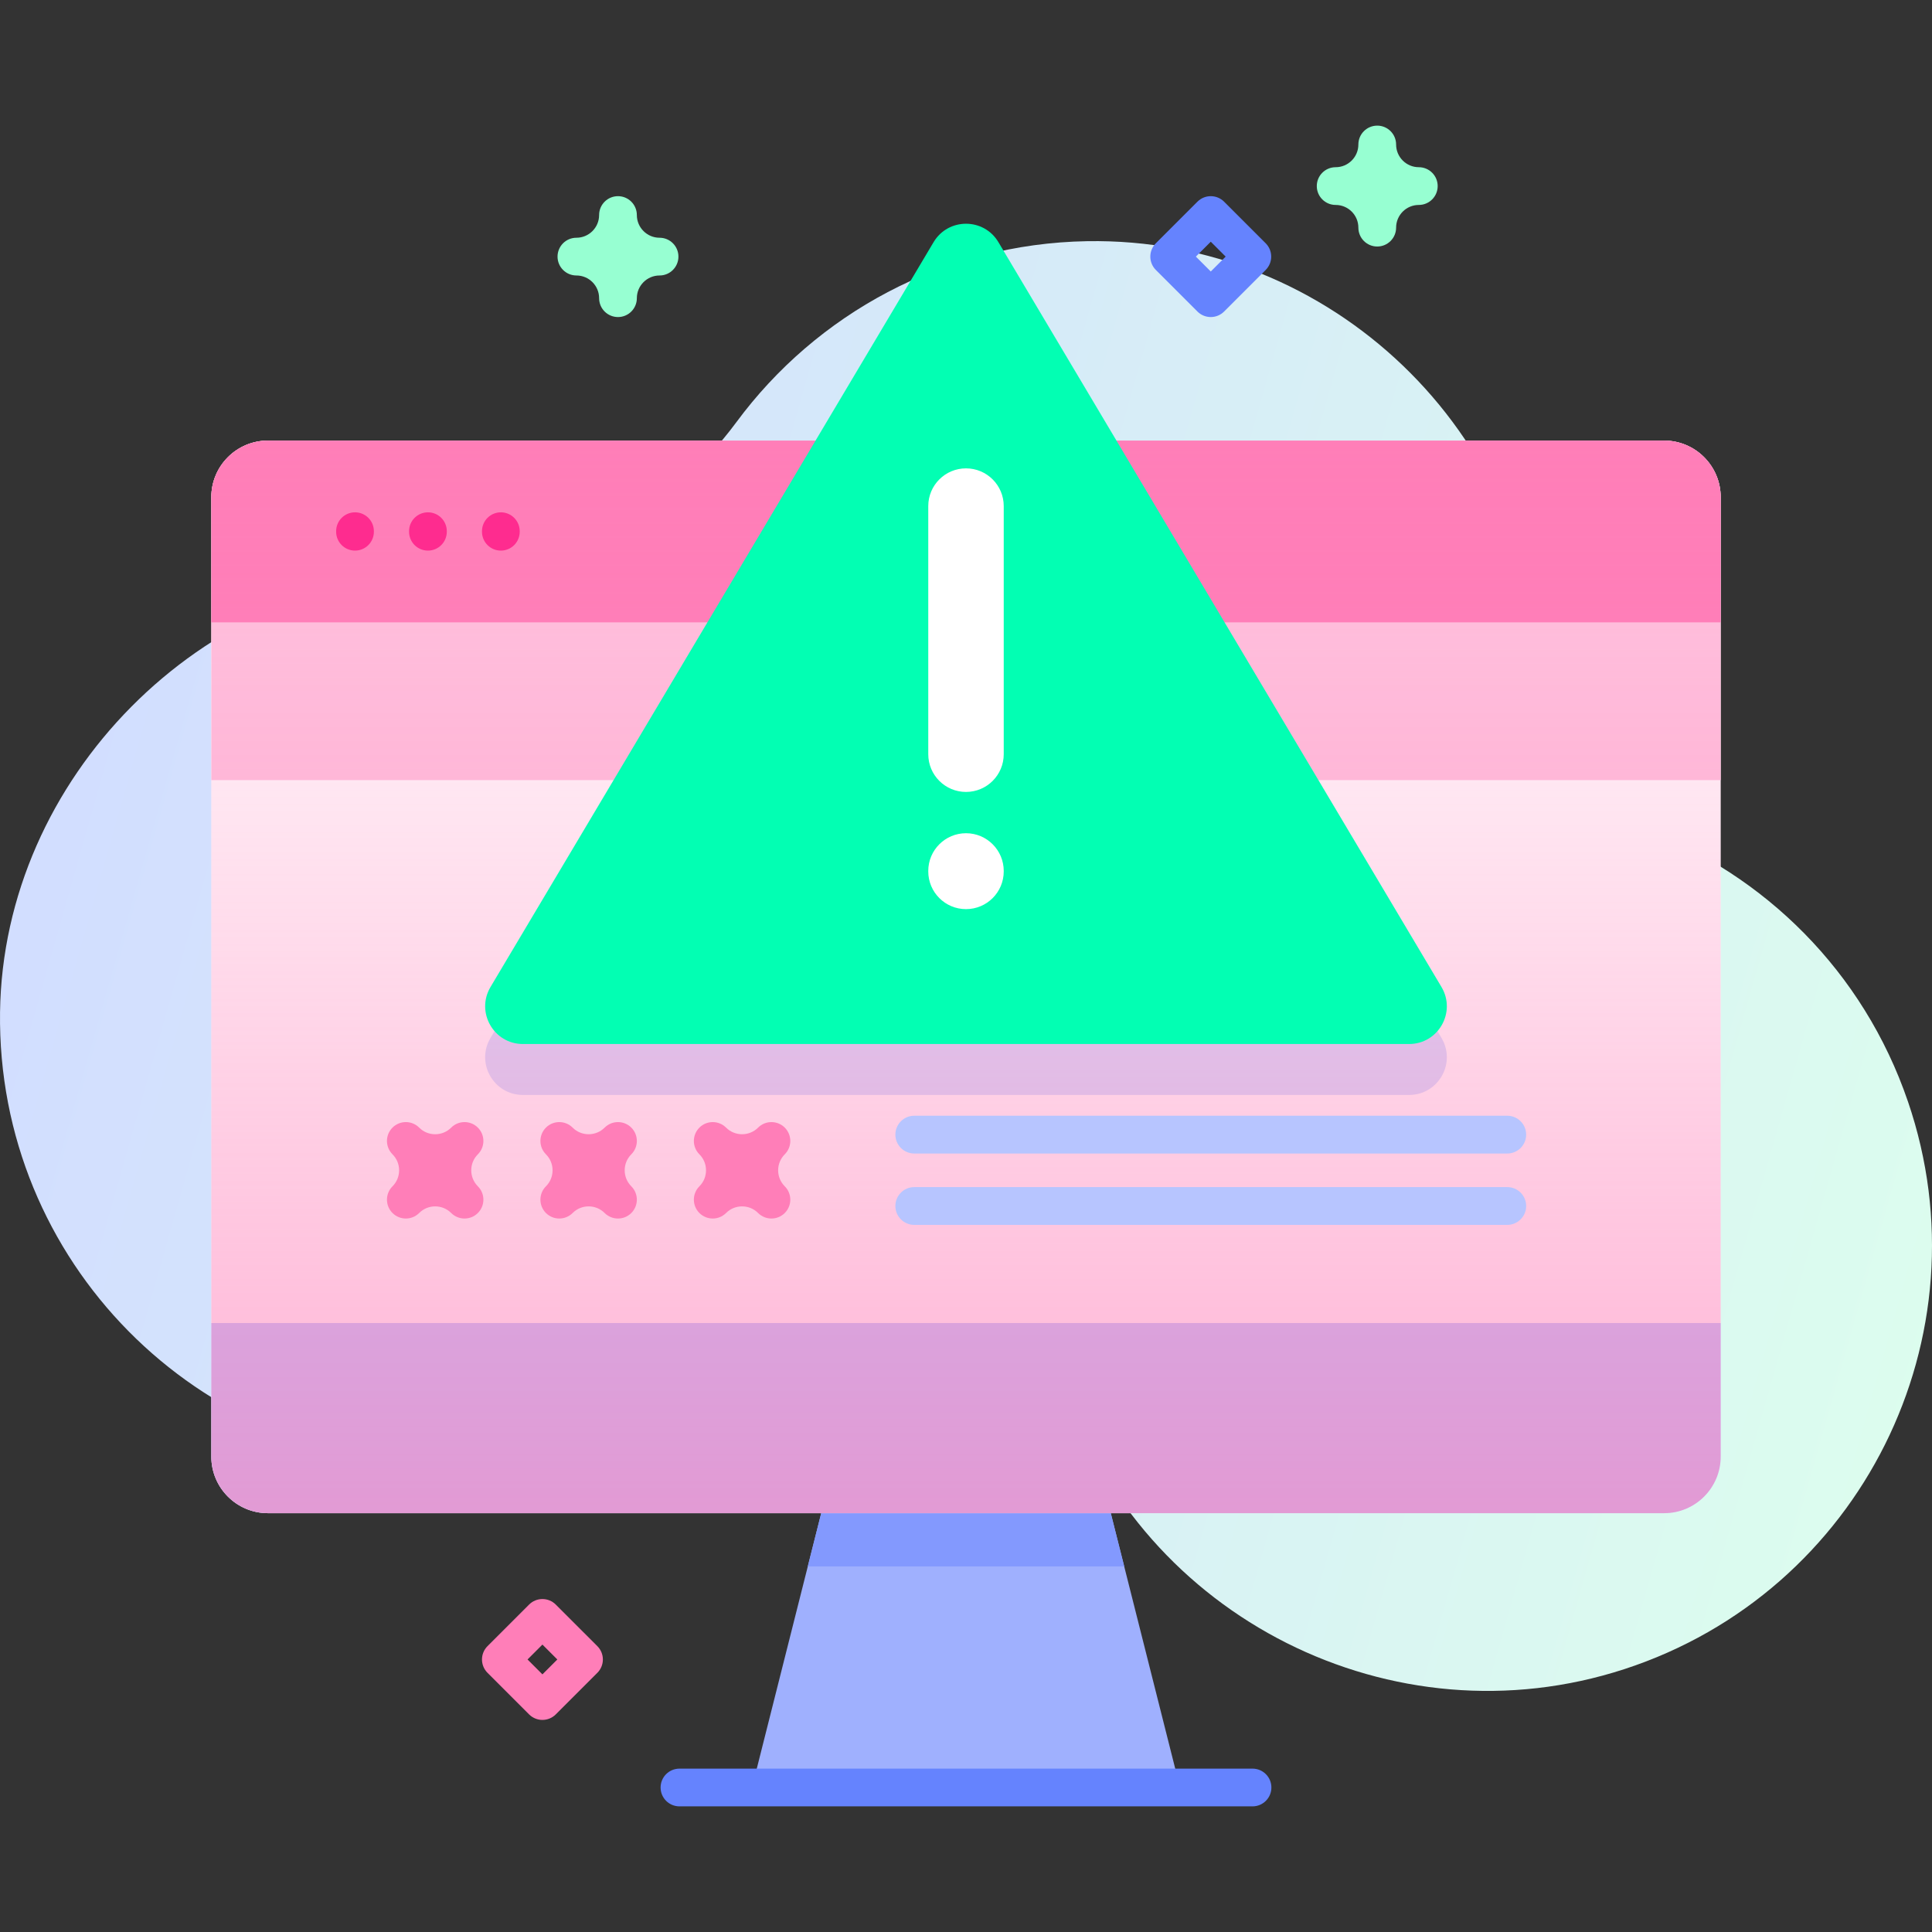 <svg id="Capa_1" enable-background="new 0 0 512 512" height="512" viewBox="0 0 512 512" width="512" xmlns="http://www.w3.org/2000/svg" xmlns:xlink="http://www.w3.org/1999/xlink"><rect x="0" y="0" width="512" height="512" fill="#333333" stroke="none"/><linearGradient id="SVGID_1_" gradientUnits="userSpaceOnUse" x1="1.104" x2="527.382" y1="168.276" y2="317.713"><stop offset=".049" stop-color="#d2deff"/><stop offset=".999" stop-color="#dcfdee"/></linearGradient><linearGradient id="SVGID_2_" gradientUnits="userSpaceOnUse" x1="256" x2="256" y1="116.759" y2="401.009"><stop offset=".003" stop-color="#ff7eb8" stop-opacity="0"/><stop offset="1" stop-color="#ff7eb8" stop-opacity=".6"/></linearGradient><g><g><g><path d="m505.626 291.921c-11.826-34.61-38.138-60.16-69.852-72.202-16.43-6.239-27.346-21.856-27.587-39.429-.005-.384-.012-.769-.021-1.154-1.507-64.582-55.488-116.33-120.077-115.221-38.094.654-71.788 19.355-92.905 47.92-18.185 24.599-46.49 39.965-77.08 39.949-.898 0-1.797.009-2.7.029-61.917 1.354-114.567 54.478-115.393 116.404-.88 65.931 52.302 119.654 118.032 119.654 50.947 0 94.349-32.277 110.886-77.497 4.327-11.832 17.152-18.174 29.283-14.772.151.042.303.085.455.127 11.099 3.064 18.458 13.64 17.55 25.119-1.217 15.383.581 31.255 5.798 46.796 20.521 61.135 87.188 94.685 148.493 74.68 62.711-20.465 96.379-88.185 75.118-150.403z" fill="url(#SVGID_1_)"/><path d="m312.71 473.713h-113.421l22.682-89.904h68.057z" fill="#9fb0fe"/><path d="m297.928 415.11h-83.857l7.9-31.301h68.057z" fill="#8399fe"/><path d="m456 131.759v254.25c0 8.28-6.72 15-15 15h-370c-8.28 0-15-6.72-15-15v-254.25c0-8.28 6.72-15 15-15h370c8.28 0 15 6.72 15 15z" fill="#fff"/><path d="m138.584 290.177h234.831c7.756 0 12.56-8.447 8.594-15.112l-117.414-197.383c-3.877-6.517-13.312-6.517-17.189 0l-117.416 197.383c-3.965 6.666.838 15.112 8.594 15.112z" fill="#d2deff"/><path d="m456 206.734v-74.975c0-8.28-6.72-15-15-15h-370c-8.28 0-15 6.72-15 15v74.975z" fill="#ffc4df"/><path d="m456 164.93v-33.171c0-8.284-6.716-15-15-15h-370c-8.284 0-15 6.716-15 15v33.171z" fill="#ff7eb8"/><path d="m56 350.617v35.39c0 8.284 6.716 15 15 15h370c8.284 0 15-6.716 15-15v-35.39z" fill="#b7c5ff"/><path d="m456 131.759v254.25c0 8.28-6.72 15-15 15h-370c-8.28 0-15-6.72-15-15v-254.25c0-8.28 6.72-15 15-15h370c8.28 0 15 6.72 15 15z" fill="url(#SVGID_2_)"/><path d="m138.584 276.677h234.831c7.756 0 12.56-8.447 8.594-15.112l-117.414-197.383c-3.877-6.517-13.312-6.517-17.189 0l-117.416 197.383c-3.965 6.666.838 15.112 8.594 15.112z" fill="#02ffb3"/><path d="m256 209.871c-5.522 0-10-4.477-10-10v-65.75c0-5.523 4.478-10 10-10s10 4.477 10 10v65.75c0 5.523-4.478 10-10 10z" fill="#fff"/><path d="m256 240.929c-5.522 0-10-4.477-10-10v-.115c0-5.523 4.478-10 10-10s10 4.477 10 10v.115c0 5.523-4.478 10-10 10z" fill="#fff"/><g fill="#ff7eb8"><path d="m123.104 322.922c-1.279 0-2.56-.488-3.535-1.464-2.34-2.339-6.146-2.341-8.485 0-1.951 1.952-5.119 1.952-7.07 0-.977-.977-1.465-2.256-1.465-3.536s.488-2.559 1.465-3.536c1.133-1.133 1.757-2.64 1.757-4.243s-.624-3.109-1.757-4.242c-.977-.976-1.465-2.256-1.465-3.535 0-1.28.488-2.56 1.464-3.536 1.953-1.953 5.118-1.954 7.071 0 1.134 1.133 2.641 1.757 4.243 1.757s3.108-.624 4.241-1.757c1.953-1.953 5.118-1.954 7.071 0 .977.976 1.465 2.256 1.465 3.535 0 1.28-.488 2.56-1.464 3.536-2.34 2.34-2.34 6.146-.001 8.485.977.977 1.465 2.256 1.465 3.536s-.488 2.559-1.465 3.536c-.975.976-2.255 1.464-3.535 1.464z"/><path d="m163.771 322.922c-1.279 0-2.56-.488-3.535-1.464-2.34-2.34-6.146-2.34-8.486 0-1.951 1.952-5.119 1.952-7.07 0-.977-.977-1.465-2.256-1.465-3.536s.488-2.559 1.465-3.536c1.133-1.133 1.757-2.64 1.757-4.243s-.624-3.109-1.757-4.242c-.977-.976-1.465-2.256-1.465-3.535 0-1.28.488-2.56 1.464-3.536 1.953-1.953 5.118-1.954 7.071 0 2.34 2.339 6.146 2.339 8.486 0 1.951-1.952 5.118-1.953 7.071 0 .976.976 1.464 2.256 1.464 3.536 0 1.279-.488 2.559-1.465 3.535-1.133 1.133-1.757 2.64-1.757 4.242s.624 3.109 1.757 4.243c.977.977 1.465 2.256 1.465 3.536s-.488 2.559-1.465 3.536c-.975.976-2.255 1.464-3.535 1.464z"/><path d="m204.438 322.922c-1.279 0-2.56-.488-3.535-1.464-2.34-2.34-6.146-2.34-8.486 0-1.951 1.952-5.119 1.952-7.07 0-.977-.977-1.465-2.256-1.465-3.536s.488-2.559 1.465-3.536c1.133-1.133 1.757-2.64 1.757-4.243s-.624-3.109-1.757-4.242c-.977-.976-1.465-2.256-1.465-3.535 0-1.28.488-2.56 1.464-3.536 1.953-1.953 5.118-1.954 7.071 0 2.34 2.339 6.146 2.339 8.486 0 1.951-1.952 5.118-1.953 7.071 0 .976.976 1.464 2.256 1.464 3.536 0 1.279-.488 2.559-1.465 3.535-1.133 1.133-1.757 2.64-1.757 4.242s.624 3.109 1.757 4.243c.977.977 1.465 2.256 1.465 3.536s-.488 2.559-1.465 3.536c-.975.976-2.255 1.464-3.535 1.464z"/></g><path d="m399.443 305.695h-157.154c-2.766 0-5.008-2.242-5.008-5.008s2.242-5.008 5.008-5.008h157.154c2.766 0 5.008 2.242 5.008 5.008s-2.241 5.008-5.008 5.008z" fill="#b7c5ff"/><path d="m399.443 324.609h-157.154c-2.766 0-5.008-2.242-5.008-5.008s2.242-5.008 5.008-5.008h157.154c2.766 0 5.008 2.242 5.008 5.008 0 2.765-2.241 5.008-5.008 5.008z" fill="#b7c5ff"/></g><g><path d="m143.749 455.797c-1.326 0-2.598-.527-3.535-1.464l-11.018-11.018c-1.953-1.953-1.953-5.119 0-7.071l11.018-11.018c.938-.938 2.209-1.464 3.535-1.464s2.598.527 3.535 1.464l11.019 11.018c.938.938 1.465 2.209 1.465 3.536s-.526 2.598-1.465 3.536l-11.019 11.018c-.937.936-2.209 1.463-3.535 1.463zm-3.946-16.018 3.946 3.947 3.947-3.947-3.947-3.947z" fill="#ff7eb8"/><path d="m320.866 84.022c-1.326 0-2.598-.527-3.535-1.464l-11.019-11.018c-.938-.938-1.465-2.209-1.465-3.536s.526-2.598 1.465-3.536l11.019-11.018c.938-.938 2.209-1.464 3.535-1.464s2.598.527 3.535 1.464l11.018 11.018c1.953 1.953 1.953 5.119 0 7.071l-11.018 11.018c-.937.938-2.209 1.465-3.535 1.465zm-3.947-16.018 3.947 3.947 3.946-3.947-3.946-3.947z" fill="#6583fe"/><g fill="#97ffd2"><path d="m364.982 65.33c-2.762 0-5-2.239-5-5 0-3.318-2.7-6.018-6.019-6.018-2.762 0-5-2.239-5-5s2.238-5 5-5c3.318 0 6.019-2.7 6.019-6.018 0-2.761 2.238-5 5-5s5 2.239 5 5c0 3.318 2.699 6.018 6.018 6.018 2.762 0 5 2.239 5 5s-2.238 5-5 5c-3.318 0-6.018 2.7-6.018 6.018 0 2.762-2.238 5-5 5z"/><path d="m163.771 84.022c-2.762 0-5-2.239-5-5 0-3.318-2.699-6.018-6.018-6.018-2.762 0-5-2.239-5-5s2.238-5 5-5c3.318 0 6.018-2.7 6.018-6.018 0-2.761 2.238-5 5-5s5 2.239 5 5c0 3.318 2.7 6.018 6.019 6.018 2.762 0 5 2.239 5 5s-2.238 5-5 5c-3.318 0-6.019 2.7-6.019 6.018 0 2.761-2.238 5-5 5z"/></g></g></g><g fill="#fe2c8f"><path d="m94.082 145.917c-2.762 0-5-2.239-5-5v-.145c0-2.761 2.238-5 5-5s5 2.239 5 5v.145c0 2.761-2.238 5-5 5z"/><path d="m113.406 145.917c-2.762 0-5-2.239-5-5v-.145c0-2.761 2.238-5 5-5s5 2.239 5 5v.145c0 2.761-2.238 5-5 5z"/><path d="m132.731 145.917c-2.762 0-5-2.239-5-5v-.145c0-2.761 2.238-5 5-5s5 2.239 5 5v.145c0 2.761-2.238 5-5 5z"/></g><path d="m331.933 468.706h-151.867c-2.762 0-5 2.239-5 5s2.238 5 5 5h151.867c2.762 0 5-2.239 5-5s-2.238-5-5-5z" fill="#6583fe"/></g></svg>